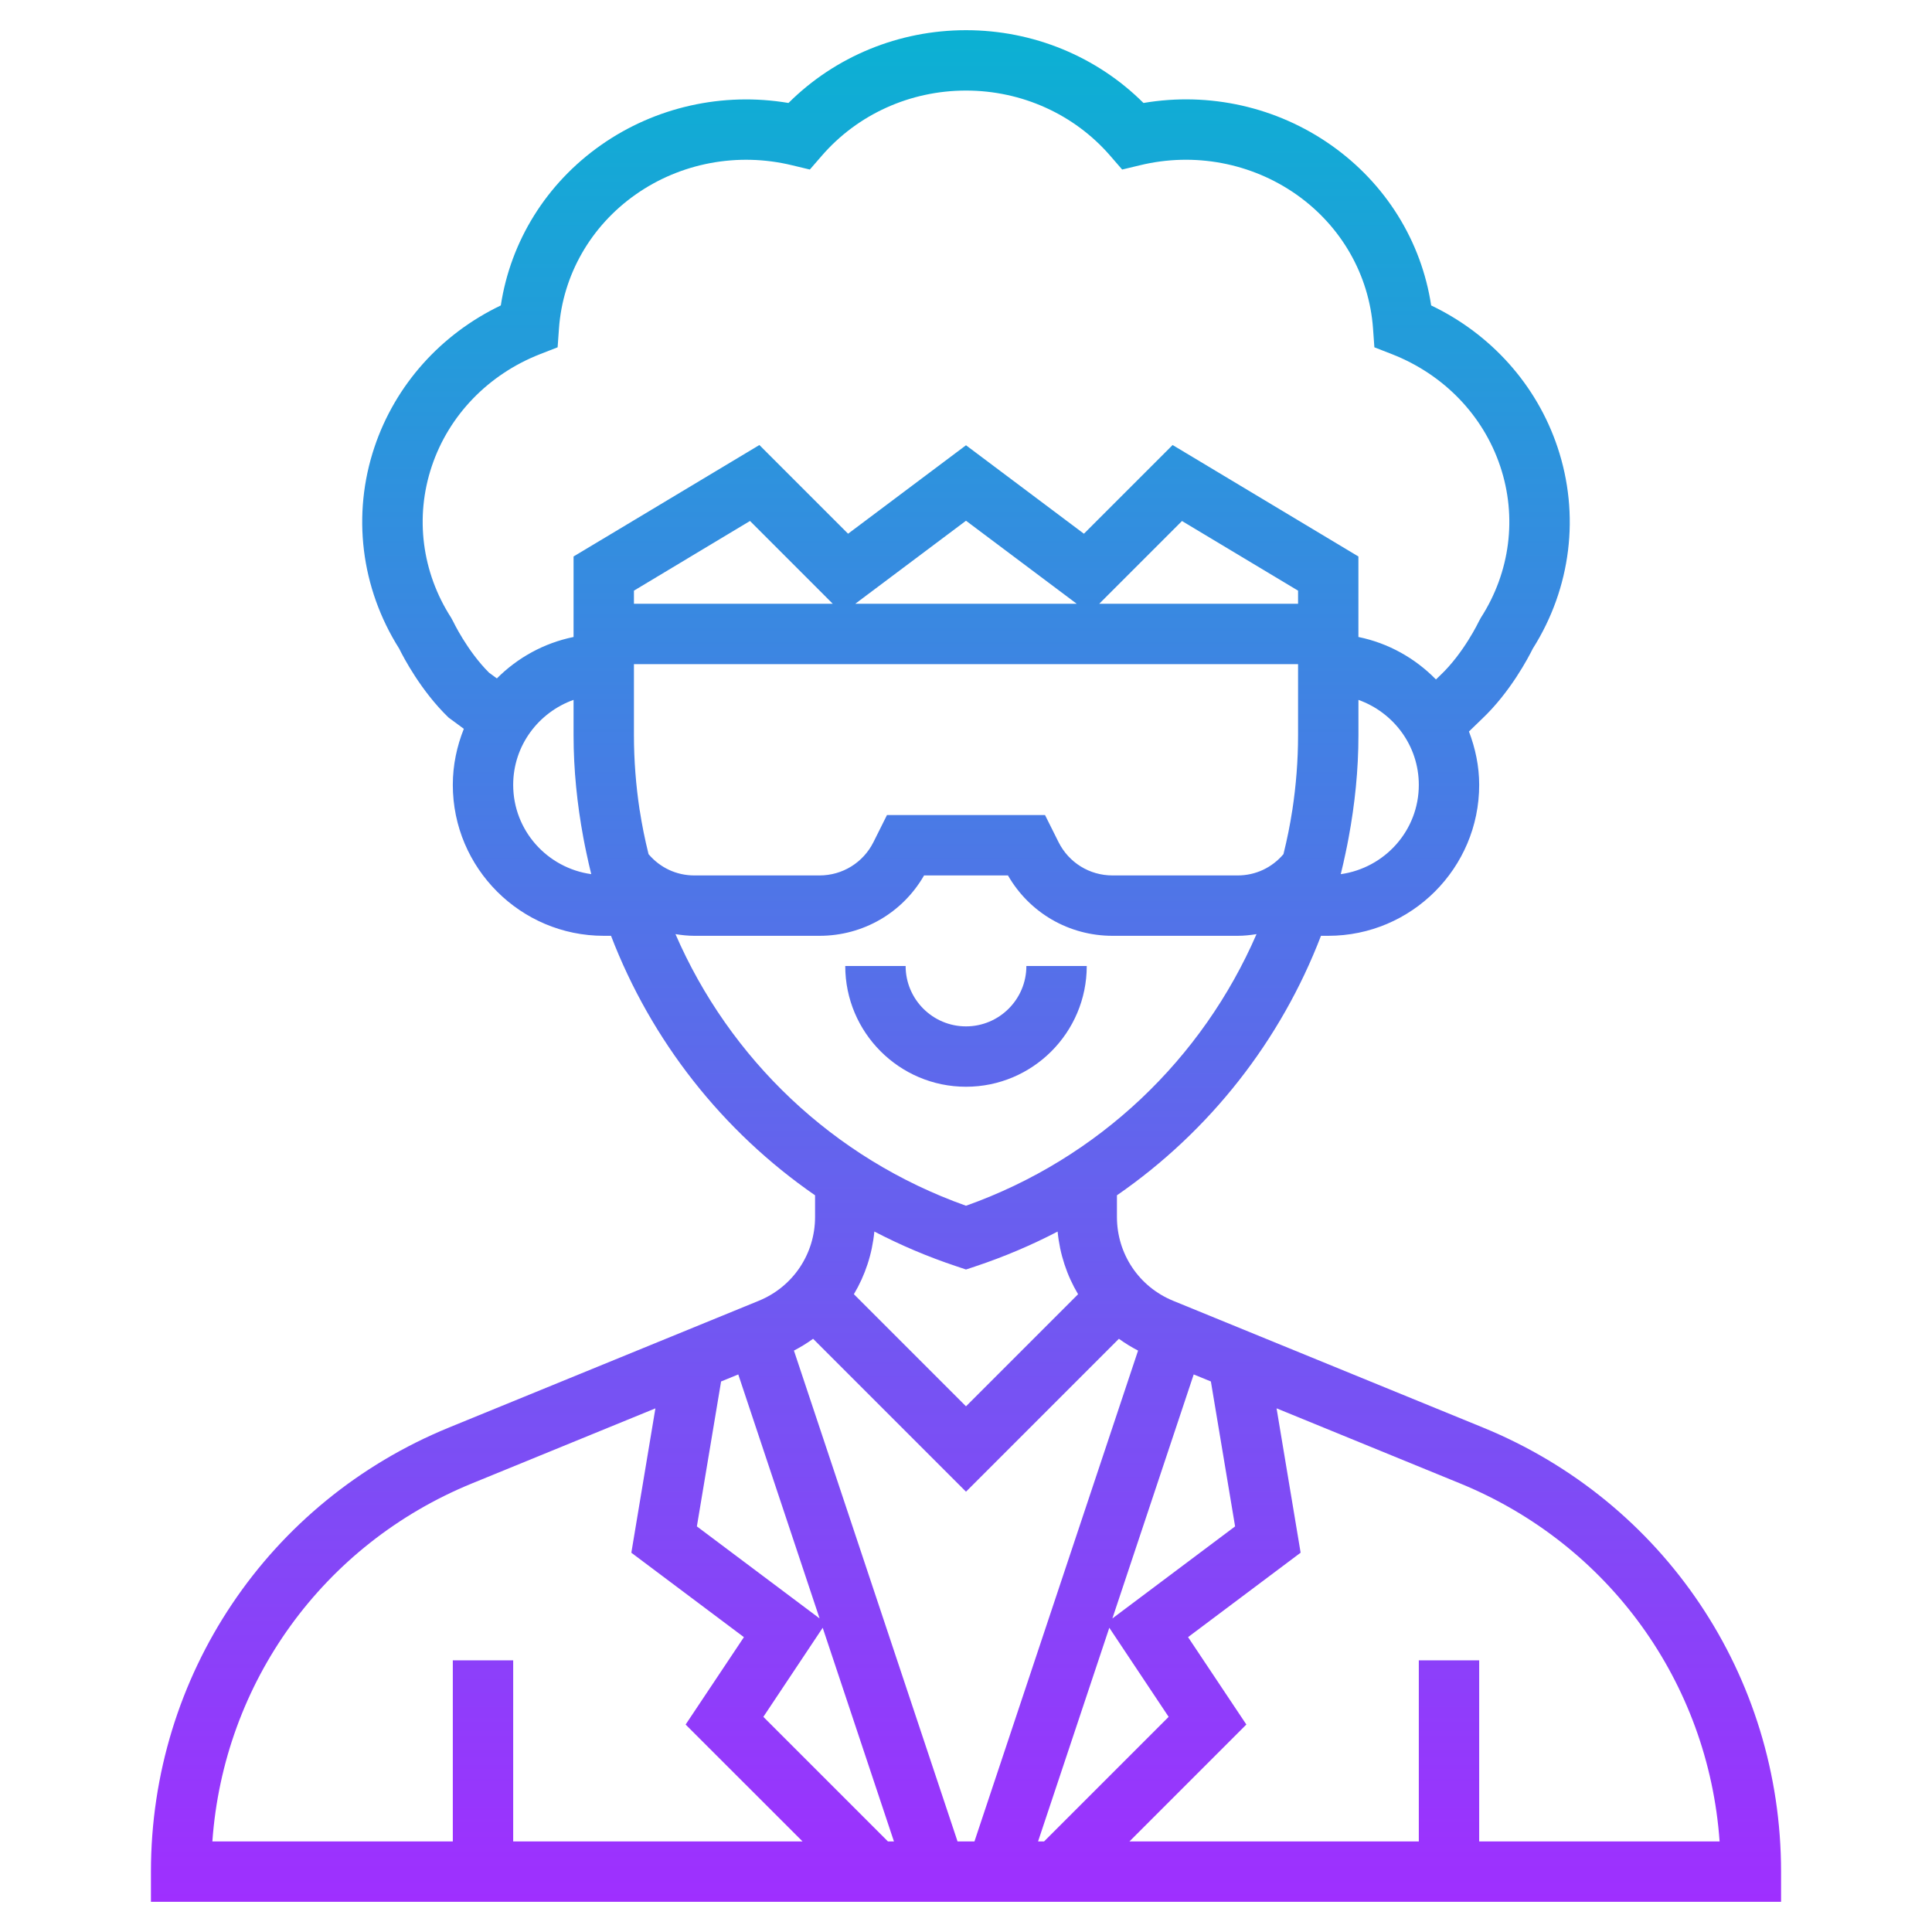 <svg id="Layer_35" enable-background="new 0 0 64 64" height="512" viewBox="0 0 64 64" width="512" xmlns="http://www.w3.org/2000/svg" xmlns:xlink="http://www.w3.org/1999/xlink"><linearGradient id="SVGID_1_" gradientUnits="userSpaceOnUse" x1="32" x2="32" y1="63" y2="1"><stop offset="0" stop-color="#9f2fff"/><stop offset="1" stop-color="#0bb1d3"/></linearGradient><path d="m49.123 47.288-10.259-4.197c-1.133-.463-1.864-1.553-1.864-2.777v-.718c3.077-2.126 5.427-5.126 6.759-8.596h.241c2.757 0 5-2.243 5-5 0-.624-.129-1.216-.339-1.768l.426-.412c.943-.889 1.544-2.041 1.688-2.332 1.271-2.01 1.57-4.439.819-6.677-.69-2.061-2.199-3.743-4.185-4.693-.323-2.129-1.507-4.038-3.31-5.307-1.803-1.27-4.04-1.771-6.22-1.4-1.544-1.539-3.654-2.411-5.879-2.411s-4.335.872-5.88 2.411c-2.178-.367-4.416.131-6.219 1.4-1.804 1.269-2.987 3.178-3.311 5.307-1.985.95-3.494 2.633-4.185 4.692-.751 2.238-.451 4.668.819 6.678.141.286.722 1.401 1.635 2.282l.506.373c-.23.576-.365 1.2-.365 1.857 0 2.757 2.243 5 5 5h.241c1.332 3.471 3.682 6.47 6.759 8.596v.718c0 1.224-.731 2.313-1.864 2.776l-10.259 4.197c-6 2.455-9.877 8.231-9.877 14.713v1h54v-1c0-6.482-3.877-12.258-9.877-14.712zm-8.209 3.276-4.065 3.049 2.694-8.083.569.233zm-17.027-4.801.569-.233 2.694 8.083-4.065-3.049zm3.366 8.159 2.36 7.078h-.199l-4.127-4.127zm-.953-9.182c.223-.116.435-.246.635-.391l5.065 5.065 5.065-5.065c.2.145.411.275.635.391l-5.42 16.26h-.56zm10.447 9.182 1.966 2.951-4.127 4.127h-.199zm6.06-27.072c-.072.471-.167.945-.291 1.445-.382.45-.926.705-1.516.705h-4.146c-.763 0-1.448-.424-1.789-1.105l-.447-.895h-5.236l-.447.895c-.341.681-1.027 1.105-1.789 1.105h-4.146c-.59 0-1.134-.255-1.516-.705-.124-.5-.219-.975-.291-1.445h-.002c-.124-.818-.191-1.653-.191-2.499v-2.351h22v2.351c0 .847-.067 1.681-.192 2.499zm.193-6.85h-6.586l2.741-2.741 3.845 2.307zm-22 0v-.434l3.845-2.308 2.741 2.742zm7.333 0 3.667-2.75 3.667 2.75zm16.081 8.958c.059-.23.109-.464.159-.697.037-.171.071-.341.102-.51.206-1.108.325-2.242.325-3.4v-1.166c1.161.414 2 1.514 2 2.816 0 1.512-1.129 2.753-2.586 2.957zm-28.212-6.673c-.731-.728-1.19-1.697-1.194-1.705l-.066-.121c-.969-1.506-1.202-3.333-.639-5.013.565-1.688 1.871-3.041 3.582-3.712l.587-.229.045-.629c.129-1.771 1.053-3.386 2.536-4.43 1.493-1.051 3.384-1.407 5.182-.972l.592.142.398-.459c1.188-1.371 2.928-2.157 4.775-2.157s3.587.786 4.775 2.157l.398.459.592-.142c1.797-.436 3.688-.079 5.183.972 1.482 1.044 2.406 2.658 2.535 4.43l.045.629.587.229c1.711.671 3.017 2.024 3.582 3.713.563 1.679.33 3.506-.639 5.012l-.066.121c-.005.01-.501 1.055-1.286 1.795l-.138.133c-.686-.701-1.572-1.204-2.569-1.407v-2.667l-6.155-3.692-2.938 2.938-3.906-2.93-3.906 2.93-2.938-2.938-6.156 3.692v2.667c-.981.2-1.858.688-2.54 1.372zm.798 3.715c0-1.302.839-2.402 2-2.816v1.166c0 1.157.119 2.292.324 3.399.032.169.065.34.103.512.05.233.1.466.159.696-1.457-.203-2.586-1.444-2.586-2.957zm5.376 4.944c.205.033.413.056.624.056h4.146c1.445 0 2.752-.761 3.465-2h2.779c.713 1.239 2.02 2 3.465 2h4.145c.211 0 .419-.023.624-.056-1.789 4.12-5.212 7.43-9.624 8.998-4.412-1.568-7.836-4.878-9.624-8.998zm9.308 11.004.316.106.316-.105c.947-.316 1.855-.702 2.719-1.152.072.748.306 1.452.678 2.076l-3.713 3.713-3.714-3.714c.372-.624.606-1.328.678-2.076.864.45 1.773.837 2.72 1.152zm-16.049 7.192 6.076-2.486-.797 4.782 3.729 2.797-1.931 2.895 3.874 3.872h-9.586v-6h-2v6h-7.965c.373-5.255 3.665-9.842 8.6-11.86zm33.365 11.86v-6h-2v6h-9.586l3.873-3.873-1.931-2.895 3.729-2.797-.797-4.782 6.076 2.486c4.935 2.019 8.227 6.605 8.6 11.86h-7.964zm-17-25c-2.206 0-4-1.794-4-4h2c0 1.103.897 2 2 2s2-.897 2-2h2c0 2.206-1.794 4-4 4z" fill="url(#SVGID_1_)"/></svg>